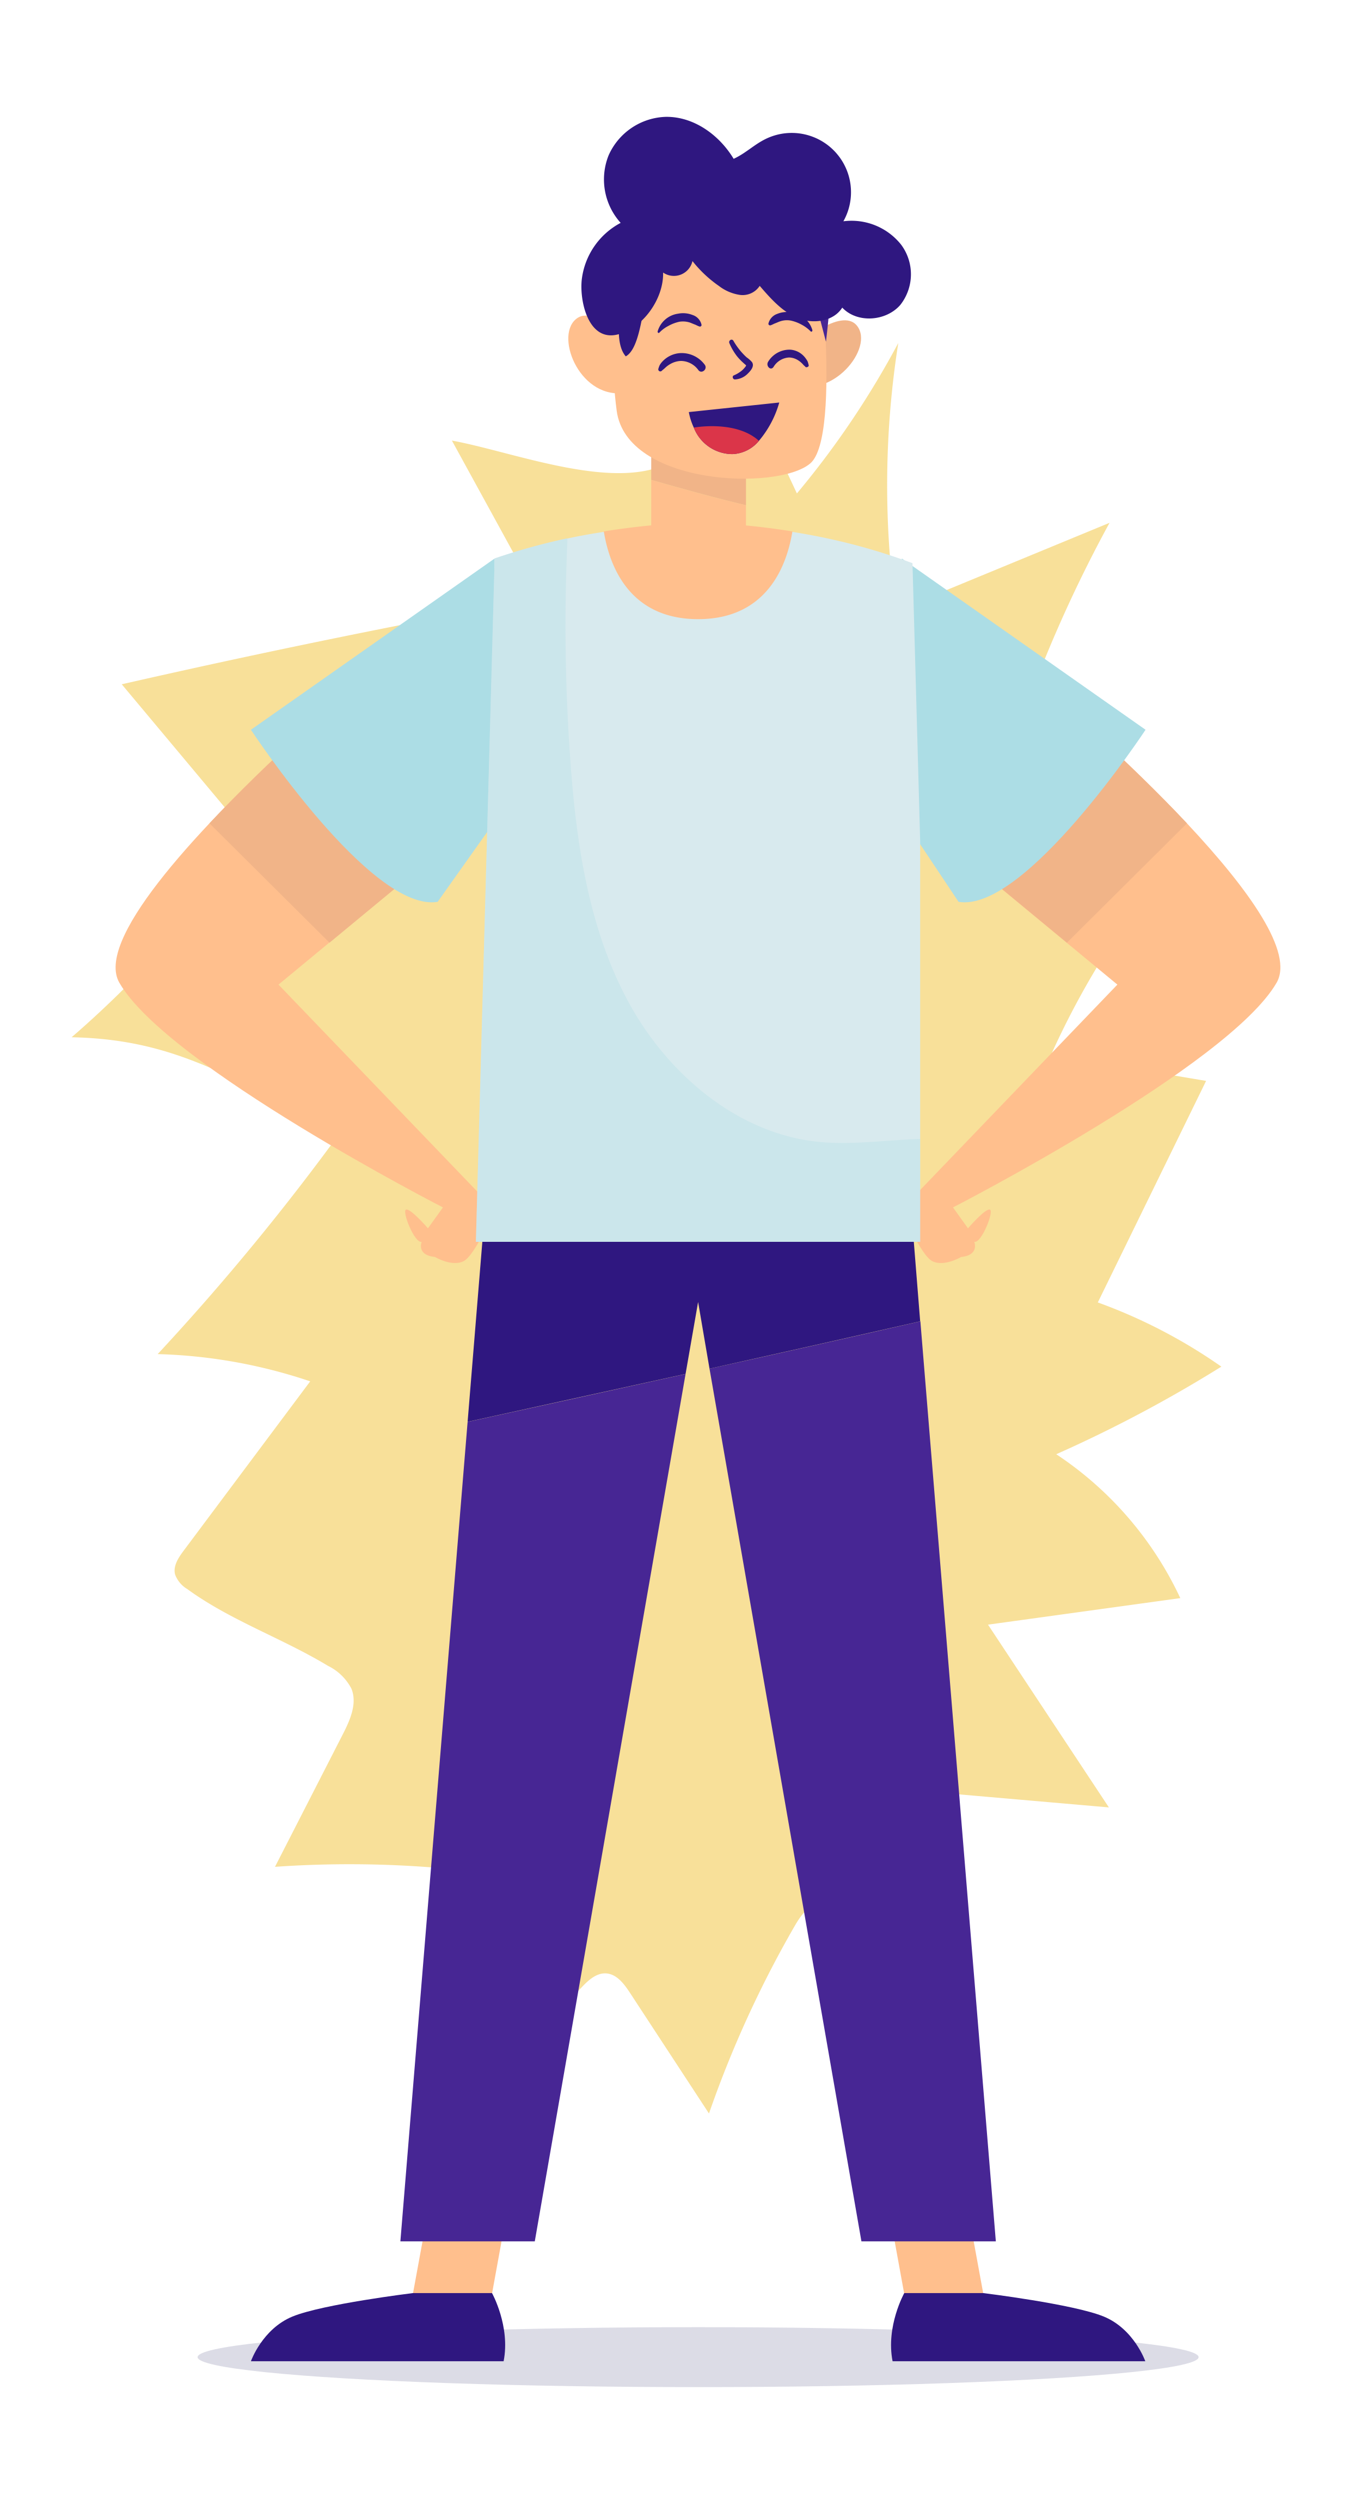 <svg xmlns="http://www.w3.org/2000/svg" viewBox="0 0 205.25 377"><defs><style>.cls-1{fill:#efb200;}.cls-1,.cls-2{opacity:0.4;}.cls-2{fill:#a9a8c2;}.cls-3{fill:#ffbf8d;}.cls-4{fill:#f1b488;}.cls-5,.cls-9{fill:#acdde5;}.cls-6{fill:#2f1780;}.cls-7{fill:#472694;}.cls-8{fill:#d8eaee;}.cls-9{opacity:0.29;}.cls-10{fill:#db3549;}</style></defs><title>done</title><g id="Objects"><path class="cls-1" d="M68.15,66.44,81.23,90.31q-31.58,5.75-62.87,12.88L40.54,129.7c-13.94,9.5-17,15.71-29.74,26.72,17.54.35,24.67,7.57,41.23,13.37A363.47,363.47,0,0,1,23.78,204.2a78.39,78.39,0,0,1,23,4.11L27.7,233.84c-.79,1.06-1.62,2.31-1.3,3.58a4.26,4.26,0,0,0,1.84,2.21c6.52,4.75,14.32,7.41,21.22,11.58A7.88,7.88,0,0,1,53,254.66c.91,2.25-.22,4.76-1.32,6.91L41.47,281.52a161.44,161.44,0,0,1,24.09.12,151.76,151.76,0,0,0,5.31,35.58L87.7,299.71c1-1.06,2.22-2.2,3.68-2.12,1.61.08,2.73,1.57,3.61,2.91l11.93,18.22a164.45,164.45,0,0,1,12.84-28.13c.85-1.48,1.9-3.08,3.56-3.49,1.5-.37,3,.35,4.4,1l16.67,8.47A71.14,71.14,0,0,0,140,270.19l27.23,2.37L149,245l29-4a52.86,52.86,0,0,0-18.71-21.7,202.32,202.32,0,0,0,24.9-13.21,79.89,79.89,0,0,0-18.63-9.68L181.89,163l-23.39-3.92A126,126,0,0,1,179,127.35a237.82,237.82,0,0,0-30.67.49,202.45,202.45,0,0,1,19-49L135.1,92.14a137.93,137.93,0,0,1,.37-40.42,132.47,132.47,0,0,1-15.29,22.69l-13.27-28.3c1.37,2.73-.84,14.3-1.67,17.37-.94,3.45-2.31,5.68-5.76,6.93C90.84,73.53,76.78,68,68.15,66.44Z"/><ellipse class="cls-2" cx="105.28" cy="355.46" rx="75.48" ry="4.52"/><path class="cls-3" d="M42,148.48l35.42-29.29L75,85.4S10.78,135.65,18,148.2s48.8,33.88,48.8,33.88l-2.26,3.15s-2.67-3.08-3.31-2.82,1.29,5.11,2.36,4.86c0,0-.83,2,2,2.28,0,0,2.54,1.53,4.32.64s4.68-7.78,4.68-7.78Z"/><path class="cls-4" d="M31.59,124.16l18.1,18,27.75-22.95L75,85.4S48.62,106,31.59,124.16Z"/><path class="cls-5" d="M74.6,84.22,37.84,110.05S56,137.66,66,136l8.59-12.11Z"/><path class="cls-3" d="M192.52,148.2c-7.25,12.55-48.8,33.88-48.8,33.88l2.26,3.15s2.67-3.09,3.31-2.82-1.29,5.12-2.36,4.86c0,0,.83,2-2,2.29,0,0-2.54,1.52-4.32.63s-4.68-7.78-4.68-7.78l32.58-33.93-7.67-6.34-27.75-22.95,2.45-33.79S161.94,106,179,124.16C188.52,134.32,195.13,143.69,192.52,148.2Z"/><path class="cls-4" d="M179,124.16l-18.1,18-27.75-22.95,2.45-33.79S161.94,106,179,124.16Z"/><path class="cls-5" d="M136,84.22l36.76,25.83S154.6,137.66,144.56,136l-7.44-11.16Z"/><polygon class="cls-3" points="64.27 335.01 61.73 348.85 73.66 348.85 76.18 335.01 64.27 335.01"/><path class="cls-6" d="M74.2,345.8s2.79,5,1.75,10.28H37.84s1.7-4.86,6.26-6.74,18.17-3.54,18.17-3.54Z"/><polygon class="cls-3" points="146.29 335.01 148.83 348.85 136.9 348.85 134.38 335.01 146.29 335.01"/><path class="cls-6" d="M136.37,345.8s-2.8,5-1.76,10.28h38.11s-1.69-4.86-6.26-6.74-18.17-3.54-18.17-3.54Z"/><path class="cls-7" d="M60.38,338H80.65L103.39,207.2Q87,210.83,70.52,214.42Z"/><path class="cls-7" d="M107,206.4,129.91,338h20.27L138.8,199.26Q122.92,202.89,107,206.4Z"/><path class="cls-6" d="M137.42,182.41H73.14l-2.62,32q16.42-3.6,32.87-7.22l1.89-10.85L107,206.4q15.89-3.53,31.77-7.14Z"/><path class="cls-8" d="M138.77,126.89v60.38h-67L74.6,84.21a97.34,97.34,0,0,1,10.81-3l.15,0q2.66-.58,5.5-1a110.92,110.92,0,0,1,14.22-1.36,110.74,110.74,0,0,1,14.22,1.36c1.94.31,3.83.66,5.64,1.06a90.83,90.83,0,0,1,12.47,3.66Z"/><path class="cls-9" d="M138.77,171.75v15.52h-67L74.6,84.21a97.34,97.34,0,0,1,10.81-3l.15,0c0,.21,0,.42,0,.63A282.61,282.61,0,0,0,86,114.47c.89,12.58,2.73,25.41,8.71,36.51s16.82,20.29,29.38,21.27C128.83,172.63,133.9,171.91,138.77,171.75Z"/><path class="cls-4" d="M120.54,51.86s6.81-6,8.92-2.42-4.59,11.41-10.76,8.12"/><path class="cls-3" d="M119.5,80.14c-.82,5.07-3.77,13.23-14.22,13.23s-13.4-8.16-14.22-13.23a110.92,110.92,0,0,1,14.22-1.36A110.92,110.92,0,0,1,119.5,80.14Z"/><path class="cls-3" d="M98.21,83.88H112.5V76.2c-4.79-1.14-9.55-2.47-14.29-3.82Z"/><path class="cls-4" d="M98.21,67v5.37c4.74,1.35,9.5,2.68,14.29,3.82V67Z"/><path class="cls-3" d="M93,36.21l30.1-2.13s4,31.64-.91,35.81S94.48,73.2,93,61.93,93,36.21,93,36.21Z"/><path class="cls-7" d="M120.26,35.12l4.3,16.41s1.8-13.87,0-16.8-4.3,0-4.3,0"/><path class="cls-3" d="M94.51,53.2s-4.65-7.79-7.74-5,.86,12.27,7.74,11"/><path class="cls-6" d="M105.32,55.81a3.29,3.29,0,0,0-2.62-1.38,3.44,3.44,0,0,0-1.53.42,4.28,4.28,0,0,0-.68.46l-.31.28c-.11.11-.26.2-.36.31a.31.31,0,0,1-.53-.3,4.24,4.24,0,0,1,.18-.5,2.63,2.63,0,0,1,.3-.44,4,4,0,0,1,2.8-1.41A4.32,4.32,0,0,1,106.28,55C106.77,55.66,105.8,56.46,105.32,55.81Z"/><path class="cls-6" d="M116.67,55.31a2.91,2.91,0,0,1,2.34-1.4,2.61,2.61,0,0,1,1.32.4,3.11,3.11,0,0,1,.58.45,3.45,3.45,0,0,1,.26.28c.1.11.23.19.31.3s.57,0,.47-.3a4.67,4.67,0,0,0-.14-.5,2.34,2.34,0,0,0-.26-.43,3.29,3.29,0,0,0-.67-.72,3.09,3.09,0,0,0-1.73-.66,3.78,3.78,0,0,0-3.29,1.79C115.42,55.17,116.24,56,116.67,55.31Z"/><path class="cls-6" d="M117.52,60.7a15.42,15.42,0,0,1-3.07,5.78,5.45,5.45,0,0,1-4,2,6.27,6.27,0,0,1-5.82-4,9.52,9.52,0,0,1-.75-2.34Z"/><path class="cls-6" d="M112.67,56.44a2.89,2.89,0,0,1-1.85.78c-.3,0-.46-.47-.16-.61a4.93,4.93,0,0,0,1.17-.69,3.45,3.45,0,0,0,.5-.51,1.44,1.44,0,0,0,.18-.25l0-.07a2.91,2.91,0,0,0-.27-.24l-.39-.36a9.23,9.23,0,0,1-.73-.8A9,9,0,0,1,110,51.76c-.18-.41.37-.77.61-.36a10.36,10.36,0,0,0,1.26,1.75,10.21,10.21,0,0,0,.73.74,4.3,4.3,0,0,1,.81.72C113.84,55.27,113.13,56,112.67,56.44Z"/><path class="cls-10" d="M114.45,66.48a5.45,5.45,0,0,1-4,2,6.27,6.27,0,0,1-5.82-4C106.7,64.14,111.61,63.87,114.45,66.48Z"/><path class="cls-6" d="M104.47,47.51a3.9,3.9,0,0,0-2.19-.21A3.75,3.75,0,0,0,99.17,50c0,.16.14.29.27.16a5,5,0,0,1,1.34-1,6,6,0,0,1,1.67-.64,3.43,3.43,0,0,1,1.56.11c.26.09.51.21.76.3s.47.24.73.31a.24.24,0,0,0,.3-.24A2,2,0,0,0,104.47,47.51Z"/><path class="cls-6" d="M117.22,47.33a3.9,3.9,0,0,1,2.19-.21,3.74,3.74,0,0,1,3.11,2.69c0,.15-.15.29-.27.16a5.41,5.41,0,0,0-1.34-1,5.93,5.93,0,0,0-1.67-.63,3.18,3.18,0,0,0-1.56.11c-.26.08-.51.21-.76.3s-.47.24-.73.31a.25.25,0,0,1-.31-.24A2.06,2.06,0,0,1,117.22,47.33Z"/><path class="cls-6" d="M93.51,45.31c.14-2.31.53-5,2.55-6.15.63-.37,1.62-.42,2,.24a1.63,1.63,0,0,1,.11.73A19,19,0,0,1,98,42.85a20.55,20.55,0,0,1-.68,2.89c-.58,2-1,6.94-2.95,8C92.7,51.81,93.51,47.73,93.51,45.31Z"/><path class="cls-6" d="M100,41.1a2.87,2.87,0,0,0,4.43-1.73,18.55,18.55,0,0,0,4,3.76,6.82,6.82,0,0,0,3.14,1.34,3.08,3.08,0,0,0,3-1.36c1.64,1.9,3.37,3.87,5.69,4.84s5.42.56,6.76-1.56c2.25,2.39,6.57,2.08,8.74-.39a7.47,7.47,0,0,0,.14-9.1,9.56,9.56,0,0,0-8.71-3.53A8.94,8.94,0,0,0,115.38,21c-1.67.83-3,2.16-4.74,2.95-2.16-3.59-6-6.38-10.21-6.33a9.77,9.77,0,0,0-8.64,5.79A9.78,9.78,0,0,0,93.6,33.61a11.16,11.16,0,0,0-5.87,8.59c-.34,3.25,1,9.3,5.37,8.25C97,49.51,100.11,45,100,41.1Z"/></g></svg>